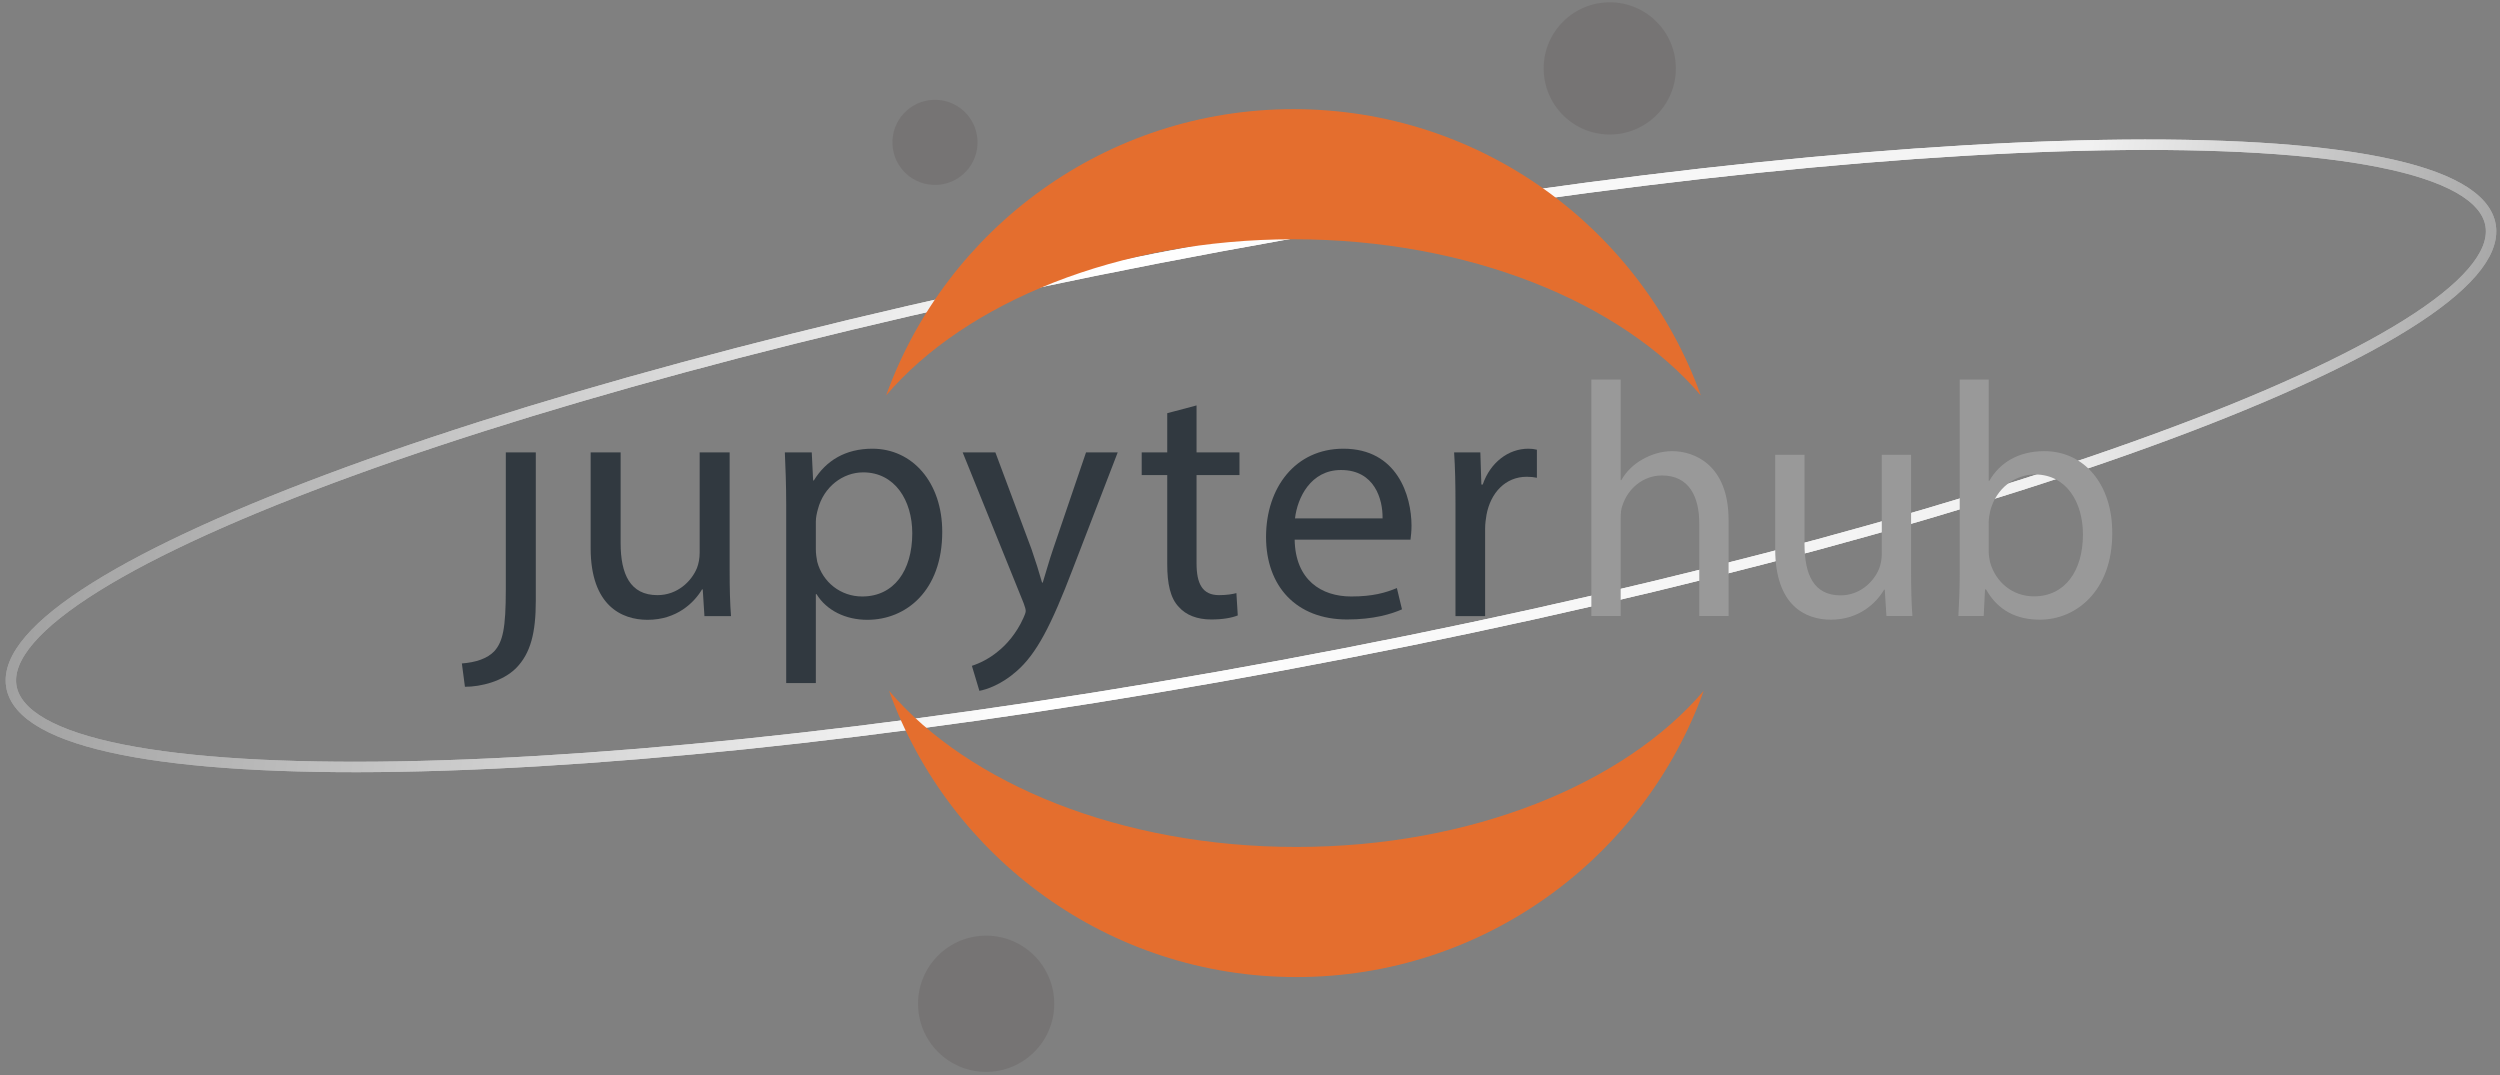 <?xml version="1.0" encoding="UTF-8" standalone="no"?>
<svg width="351px" height="151px" viewBox="0 0 351 151" version="1.1" xmlns="http://www.w3.org/2000/svg" xmlns:xlink="http://www.w3.org/1999/xlink" xmlns:sketch="http://www.bohemiancoding.com/sketch/ns">
    <rect x="0" y="0" width="351" height="151" fill="#808080" stroke="none"/>
    <!-- Generator: Sketch 3.3.3 (12072) - http://www.bohemiancoding.com/sketch -->
    <title>Group Copy 2</title>
    <desc>Created with Sketch.</desc>
    <defs>
        <linearGradient x1="100%" y1="50%" x2="0%" y2="45.868%" id="linearGradient-1">
            <stop stop-color="#979797" offset="0%"></stop>
            <stop stop-color="#F1F1F1" offset="22.93%"></stop>
            <stop stop-color="#FFFFFF" offset="51.292%"></stop>
            <stop stop-color="#979797" offset="100%"></stop>
        </linearGradient>
        <linearGradient x1="100%" y1="50%" x2="0%" y2="45.868%" id="linearGradient-2">
            <stop stop-color="#979797" offset="0%"></stop>
            <stop stop-color="#F1F1F1" offset="19.771%"></stop>
            <stop stop-color="#FFFFFF" offset="56.704%"></stop>
            <stop stop-color="#979797" offset="100%"></stop>
        </linearGradient>
    </defs>
    <g id="Page-1" stroke="none" stroke-width="1" fill="none" fill-rule="evenodd" sketch:type="MSPage">
        <g id="Home---Desktop-Copy-2" sketch:type="MSArtboardGroup" transform="translate(-144, -2506)">
            <g id="Group" sketch:type="MSLayerGroup" transform="translate(97, 2493)">
                <g id="Enterprise-Jupyter-N-+-JupyterHub-is-a-mult-+-Group-Copy-2" transform="translate(48, 0)" sketch:type="MSShapeGroup">
                    <g id="Group-Copy-2" transform="translate(0, 13)">
                        <path d="M187.95,91.708 C283.824,73.058 355.585,45.534 348.232,30.232 C340.879,14.93 257.198,17.644 161.324,36.294 C65.45,54.944 -6.31,82.468 1.043,97.77 C8.395,113.072 92.077,110.358 187.95,91.708 L187.95,91.708 Z" id="Oval-7-Copy-2" stroke="url(#linearGradient-1)" stroke-width="1.465"></path>
                        <path d="M187.95,91.708 C283.824,73.058 355.585,45.534 348.232,30.232 C340.879,14.93 257.198,17.644 161.324,36.294 C65.45,54.944 -6.31,82.468 1.043,97.77 C8.395,113.072 92.077,110.358 187.95,91.708 L187.95,91.708 Z" id="Oval-7-Copy-3" stroke="url(#linearGradient-2)" stroke-width="1.465"></path>
                        <g id="Group-Copy-5" transform="translate(63.415, 0.324)">
                            <path d="M117.596,118.588 C92.99,118.588 71.563,109.74 60.409,96.668 C68.85,120.102 91.266,136.856 117.596,136.856 C143.926,136.856 166.343,120.102 174.785,96.668 C163.63,109.74 142.203,118.588 117.596,118.588" id="Fill-9" fill="#E46E2E"></path>
                            <path d="M117.188,33.269 C141.794,33.269 163.221,42.117 174.376,55.188 C165.934,31.754 143.518,15 117.188,15 C90.858,15 68.442,31.754 60,55.188 C71.155,42.117 92.582,33.269 117.188,33.269" id="Fill-10" fill="#E46E2E"></path>
                            <path d="M74.449,150.16 C69.173,150.386 64.713,146.292 64.487,141.015 C64.261,135.738 68.355,131.278 73.631,131.051 C78.907,130.825 83.367,134.92 83.593,140.196 C83.819,145.473 79.725,149.934 74.449,150.16 Z" id="Fill-11" fill="#767474"></path>
                            <path d="M67.112,25.636 C63.815,25.777 61.027,23.218 60.886,19.92 C60.745,16.622 63.303,13.834 66.601,13.693 C69.898,13.551 72.686,16.11 72.827,19.408 C72.968,22.706 70.41,25.495 67.112,25.636 Z" id="Fill-12" fill="#767474"></path>
                            <path d="M161.992,18.554 C156.872,18.774 152.543,14.8 152.324,9.679 C152.104,4.558 156.078,0.228 161.198,0.009 C166.318,-0.211 170.647,3.763 170.866,8.884 C171.086,14.005 167.113,18.335 161.992,18.554 Z" id="Fill-8" fill="#767474"></path>
                            <g id="Group-Copy-+-hub" transform="translate(0, 52)">
                                <g id="Group-Copy" transform="translate(0.298, 4.568)" fill="#313940">
                                    <path d="M6.303,25.858 C6.303,31.366 5.873,33.17 4.725,34.499 C3.721,35.591 2.046,36.113 0.133,36.256 L0.563,39.532 C2.811,39.532 5.873,38.772 7.738,36.921 C9.795,34.831 10.513,31.935 10.513,27.472 L10.513,6.628 L6.303,6.628 L6.303,25.858" id="Fill-1"></path>
                                    <path d="M37.73,23.341 C37.73,25.715 37.777,27.805 37.921,29.609 L34.19,29.609 L33.951,25.858 L33.855,25.858 C32.755,27.709 30.315,30.131 26.202,30.131 C22.567,30.131 18.214,28.137 18.214,20.065 L18.214,6.628 L22.423,6.628 L22.423,19.353 C22.423,23.721 23.762,26.665 27.589,26.665 C30.411,26.665 32.372,24.718 33.138,22.866 C33.377,22.249 33.52,21.489 33.52,20.73 L33.52,6.628 L37.73,6.628 L37.73,23.341" id="Fill-2"></path>
                                    <path d="M45.67,14.13 C45.67,11.186 45.575,8.812 45.479,6.628 L49.258,6.628 L49.449,10.569 L49.545,10.569 C51.267,7.768 53.993,6.106 57.772,6.106 C63.369,6.106 67.578,10.806 67.578,17.786 C67.578,26.048 62.507,30.131 57.054,30.131 C53.993,30.131 51.315,28.801 49.927,26.522 L49.832,26.522 L49.832,39.01 L45.67,39.01 L45.67,14.13 L45.67,14.13 Z M49.832,20.255 C49.832,20.872 49.927,21.442 50.023,21.964 C50.788,24.861 53.324,26.854 56.337,26.854 C60.785,26.854 63.369,23.246 63.369,17.976 C63.369,13.371 60.929,9.429 56.481,9.429 C53.611,9.429 50.932,11.471 50.119,14.605 C49.975,15.127 49.832,15.744 49.832,16.314 L49.832,20.255 L49.832,20.255 Z" id="Fill-3"></path>
                                    <path d="M75.04,6.628 L80.11,20.208 C80.637,21.727 81.21,23.531 81.593,24.908 L81.689,24.908 C82.12,23.531 82.598,21.774 83.172,20.112 L87.764,6.628 L92.212,6.628 L85.898,23.009 C82.885,30.89 80.828,34.927 77.958,37.395 C75.901,39.199 73.844,39.912 72.792,40.101 L71.74,36.588 C72.792,36.256 74.179,35.591 75.423,34.546 C76.571,33.644 78.006,32.03 78.963,29.894 C79.154,29.466 79.297,29.134 79.297,28.896 C79.297,28.659 79.202,28.327 79.01,27.805 L70.448,6.628 L75.04,6.628" id="Fill-4"></path>
                                    <path d="M103.282,0.028 L103.282,6.628 L109.309,6.628 L109.309,9.809 L103.282,9.809 L103.282,22.202 C103.282,25.05 104.095,26.665 106.439,26.665 C107.539,26.665 108.352,26.522 108.878,26.38 L109.07,29.513 C108.256,29.846 106.965,30.083 105.339,30.083 C103.378,30.083 101.799,29.466 100.794,28.327 C99.599,27.092 99.168,25.05 99.168,22.344 L99.168,9.809 L95.581,9.809 L95.581,6.628 L99.168,6.628 L99.168,1.12 L103.282,0.028" id="Fill-5"></path>
                                    <path d="M117.058,18.878 C117.153,24.528 120.789,26.854 124.998,26.854 C128.012,26.854 129.829,26.333 131.408,25.667 L132.125,28.659 C130.642,29.324 128.107,30.083 124.424,30.083 C117.297,30.083 113.04,25.43 113.04,18.498 C113.04,11.566 117.153,6.106 123.898,6.106 C131.456,6.106 133.464,12.705 133.464,16.931 C133.464,17.786 133.369,18.451 133.321,18.878 L117.058,18.878 L117.058,18.878 Z M129.399,15.887 C129.447,13.228 128.299,9.097 123.563,9.097 C119.306,9.097 117.44,12.99 117.106,15.887 L129.399,15.887 L129.399,15.887 Z" id="Fill-6"></path>
                                    <path d="M139.636,13.797 C139.636,11.091 139.588,8.764 139.444,6.628 L143.127,6.628 L143.271,11.139 L143.462,11.139 C144.514,8.053 147.05,6.106 149.872,6.106 C150.35,6.106 150.685,6.153 151.068,6.248 L151.068,10.189 C150.637,10.094 150.206,10.047 149.633,10.047 C146.667,10.047 144.562,12.278 143.988,15.412 C143.893,15.981 143.797,16.647 143.797,17.358 L143.797,29.609 L139.636,29.609 L139.636,13.797" id="Fill-7"></path>
                                </g>
                                <path d="M159.013,34.164 L163.127,34.164 L163.127,20.51 C163.127,19.715 163.174,19.107 163.408,18.546 C164.156,16.302 166.26,14.431 168.926,14.431 C172.807,14.431 174.163,17.517 174.163,21.164 L174.163,34.164 L178.278,34.164 L178.278,20.697 C178.278,12.888 173.415,11.018 170.375,11.018 C168.832,11.018 167.383,11.485 166.167,12.187 C164.904,12.888 163.876,13.917 163.221,15.086 L163.127,15.086 L163.127,0.964 L159.013,0.964 L159.013,34.164 Z M203.902,11.532 L199.787,11.532 L199.787,25.42 C199.787,26.168 199.647,26.916 199.413,27.524 C198.665,29.347 196.747,31.265 193.989,31.265 C190.248,31.265 188.939,28.365 188.939,24.064 L188.939,11.532 L184.824,11.532 L184.824,24.765 C184.824,32.714 189.079,34.678 192.633,34.678 C196.654,34.678 199.039,32.293 200.114,30.47 L200.208,30.47 L200.441,34.164 L204.089,34.164 C203.948,32.387 203.902,30.329 203.902,27.991 L203.902,11.532 Z M214.095,34.164 L214.282,30.423 L214.423,30.423 C216.106,33.415 218.724,34.678 221.998,34.678 C227.048,34.678 232.144,30.657 232.144,22.567 C232.191,15.694 228.217,11.018 222.605,11.018 C218.958,11.018 216.34,12.654 214.89,15.179 L214.797,15.179 L214.797,0.964 L210.729,0.964 L210.729,28.319 C210.729,30.329 210.635,32.621 210.542,34.164 L214.095,34.164 Z M214.797,21.024 C214.797,20.37 214.937,19.808 215.03,19.341 C215.872,16.208 218.491,14.291 221.296,14.291 C225.692,14.291 228.03,18.172 228.03,22.708 C228.03,27.898 225.458,31.405 221.156,31.405 C218.163,31.405 215.779,29.441 214.984,26.589 C214.89,26.121 214.797,25.607 214.797,25.092 L214.797,21.024 Z" id="hub" fill="#999999"></path>
                            </g>
                        </g>
                    </g>
                </g>
            </g>
        </g>
    </g>
</svg>